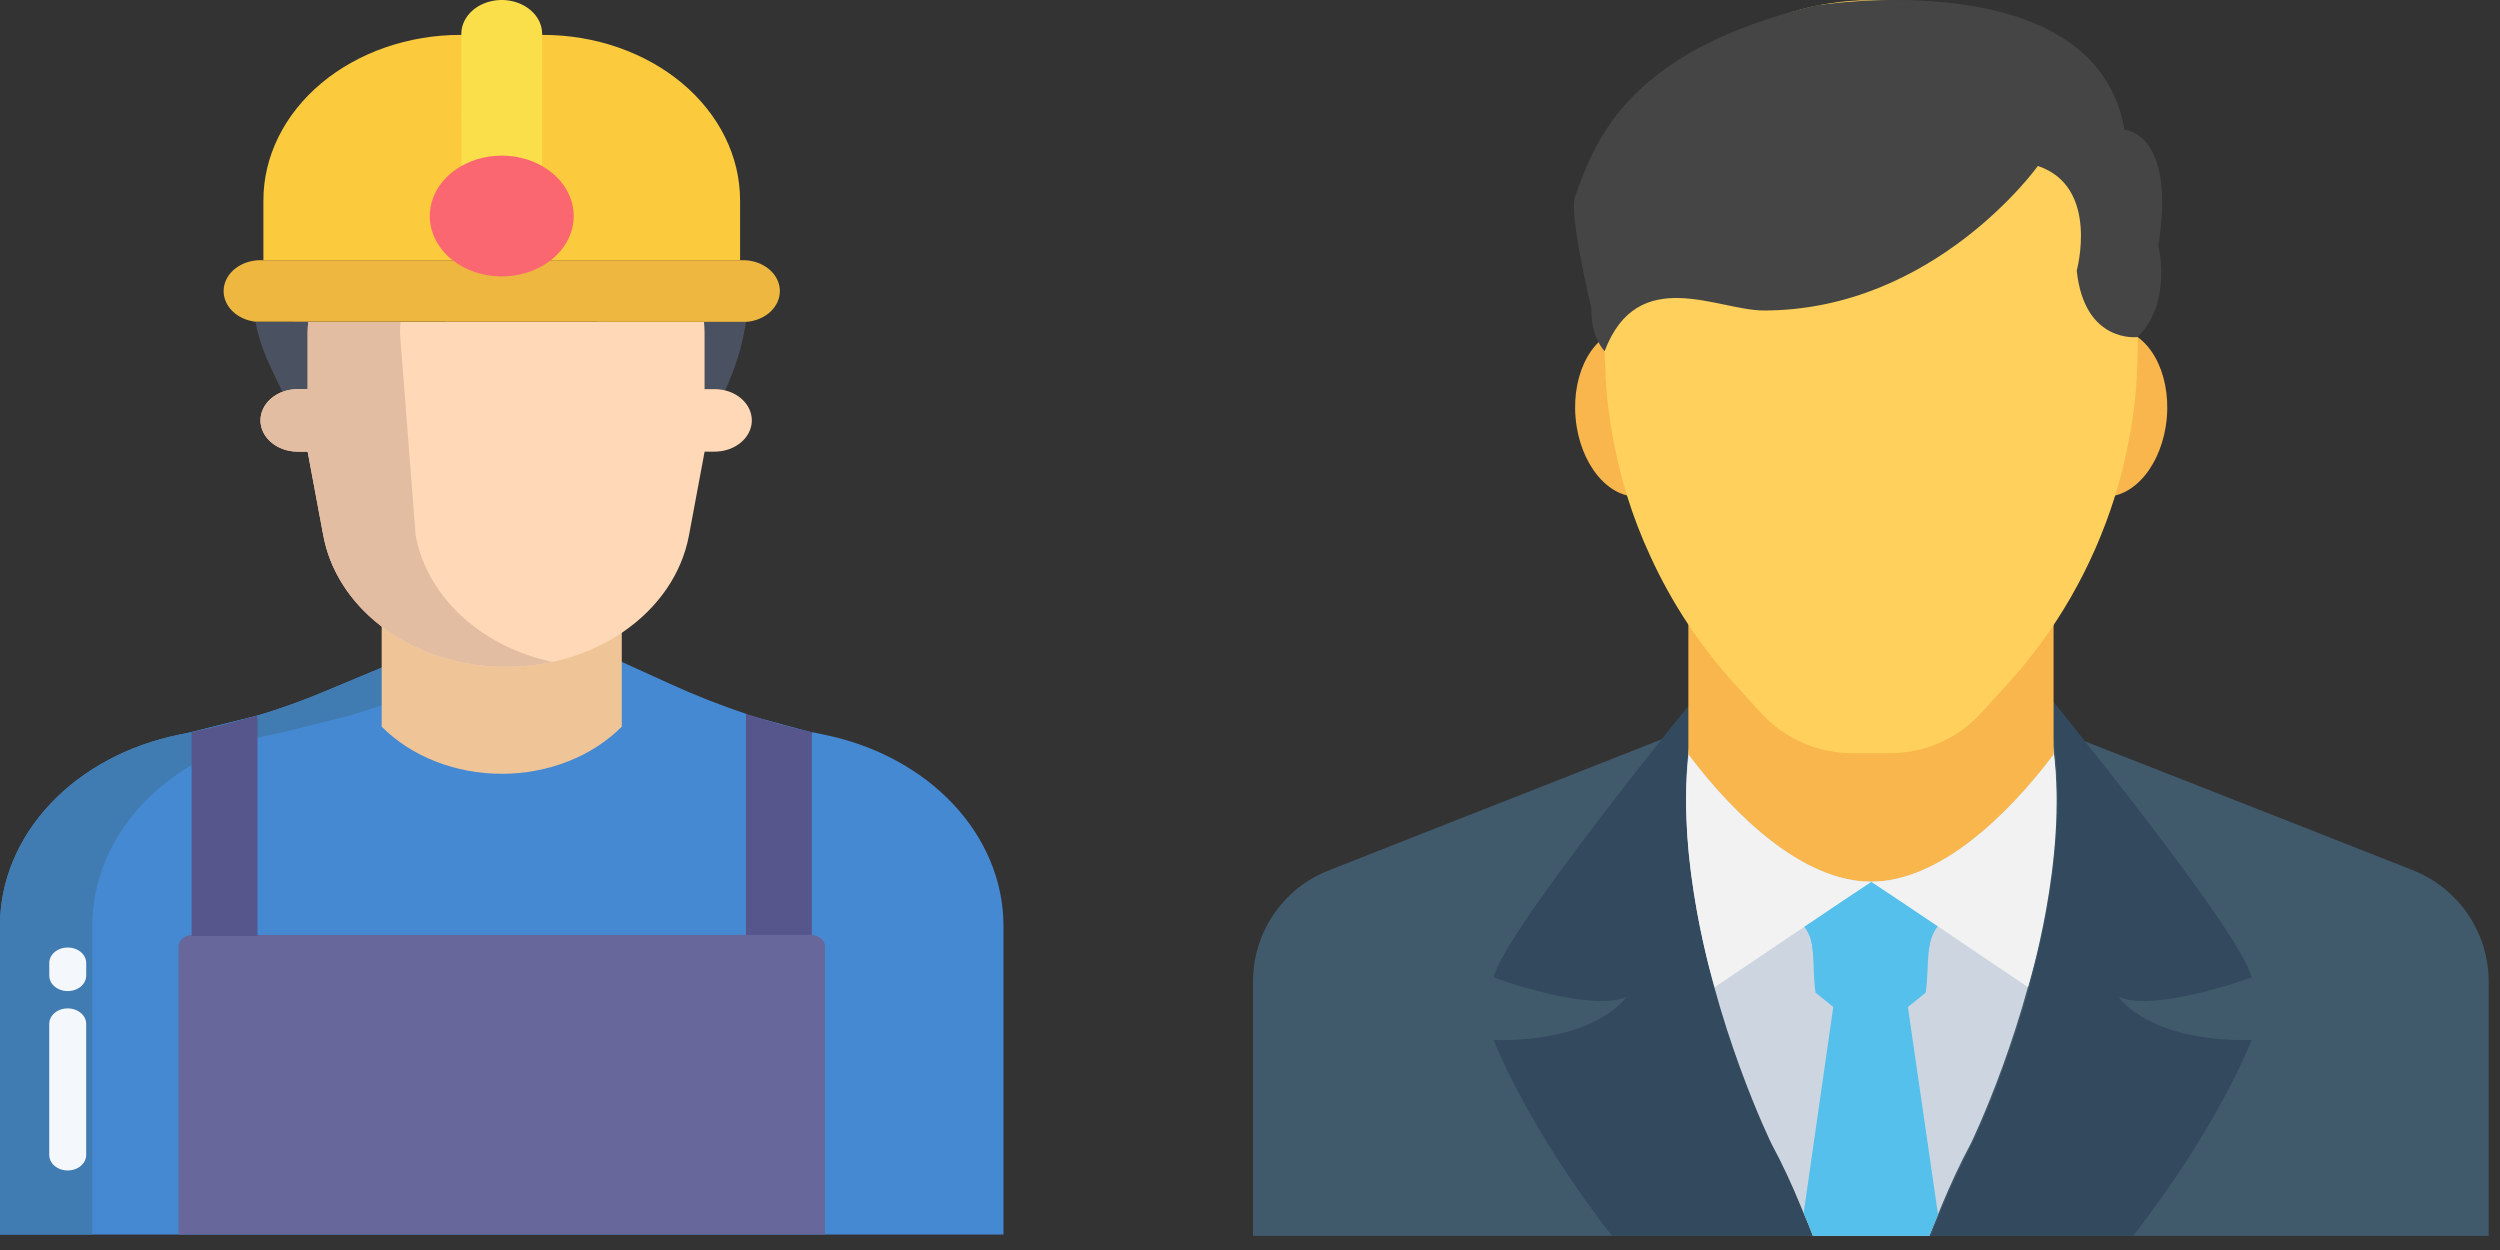 <svg width="162" height="81" viewBox="0 0 162 81" fill="none" xmlns="http://www.w3.org/2000/svg">
<rect x="0" y="0" width="162" height="81" fill="#333333" stroke="none"/>
<path d="M48.148 20.865C48.212 20.865 48.276 20.863 48.34 20.858C48.109 22.379 47.655 23.87 46.989 25.297C46.767 25.241 46.536 25.213 46.303 25.213H45.659V21.588C45.659 21.345 45.647 21.104 45.623 20.865H48.148Z" fill="#4A5160"/>
<path d="M16.877 20.865H19.973C19.947 21.102 19.935 21.343 19.935 21.588V25.213H19.293C18.948 25.213 18.608 25.274 18.295 25.394L17.511 23.74C17.07 22.806 16.747 21.836 16.548 20.845C16.657 20.858 16.767 20.865 16.877 20.865Z" fill="#4A5160"/>
<path d="M35.169 2.261H29.855C28.177 2.26 26.514 2.537 24.963 3.076C23.412 3.614 22.002 4.404 20.815 5.4C19.627 6.396 18.685 7.578 18.042 8.879C17.399 10.18 17.068 11.575 17.068 12.984V16.86H47.957V12.984C47.956 11.575 47.625 10.18 46.982 8.879C46.339 7.578 45.397 6.396 44.21 5.4C43.022 4.404 41.613 3.614 40.062 3.076C38.51 2.537 36.848 2.26 35.169 2.261Z" fill="#FCCA3D"/>
<path d="M48.148 16.86H16.877C16.272 16.86 15.691 17.053 15.249 17.398C14.807 17.744 14.538 18.218 14.496 18.724C14.454 19.23 14.643 19.73 15.024 20.124C15.404 20.518 15.949 20.775 16.548 20.845L48.34 20.859C48.955 20.817 49.526 20.578 49.935 20.191C50.344 19.804 50.559 19.299 50.534 18.782C50.51 18.265 50.247 17.776 49.803 17.418C49.358 17.06 48.765 16.86 48.148 16.86Z" fill="#EDB740"/>
<path d="M34.364 0.643C33.997 0.336 33.531 0.127 33.023 0.042C32.515 -0.043 31.989 0.001 31.511 0.167C31.032 0.333 30.623 0.615 30.336 0.976C30.048 1.337 29.894 1.761 29.894 2.196L29.898 11.593H35.127L35.131 2.196C35.132 1.907 35.064 1.621 34.932 1.355C34.8 1.088 34.607 0.846 34.364 0.643Z" fill="#FADF4A"/>
<path d="M35.127 10.758C36.052 11.283 36.722 12.07 37.014 12.975C37.307 13.88 37.202 14.843 36.72 15.689C36.238 16.534 35.41 17.207 34.386 17.583C33.363 17.96 32.213 18.016 31.145 17.741C30.076 17.466 29.161 16.879 28.565 16.086C27.97 15.292 27.733 14.346 27.899 13.419C28.064 12.492 28.621 11.645 29.468 11.033C30.314 10.421 31.395 10.085 32.512 10.085C33.444 10.085 34.355 10.319 35.127 10.758Z" fill="#FB6771"/>
<path d="M53.398 47.607C53.141 47.555 52.904 47.502 52.649 47.445L52.658 47.475L48.338 46.303L48.358 46.26C46.645 45.689 44.975 45.03 43.358 44.286L40.291 42.891L24.733 43.261L20.993 44.824C19.598 45.411 18.161 45.927 16.691 46.367L12.367 47.446C12.167 47.502 11.861 47.556 11.602 47.607C8.292 48.279 5.348 49.866 3.243 52.112C1.139 54.358 -0.004 57.133 8.27296e-06 59.99V80H65.025V59.99C65.023 57.131 63.876 54.355 61.767 52.109C59.658 49.863 56.711 48.278 53.398 47.607Z" fill="#4689D3"/>
<path d="M52.618 47.445L52.608 47.475V60.65H48.338V46.303L48.358 46.26C49.748 46.727 51.171 47.122 52.618 47.445Z" fill="#56568C"/>
<path d="M52.608 60.585H12.417C12.195 60.597 11.987 60.677 11.831 60.809C11.675 60.941 11.582 61.116 11.569 61.301V79.999H53.456V61.301C53.443 61.116 53.35 60.941 53.194 60.809C53.037 60.677 52.829 60.597 52.608 60.585Z" fill="#67679B"/>
<path d="M24.733 43.262L20.993 44.824C19.598 45.412 18.161 45.927 16.691 46.367L12.367 47.446C12.167 47.503 11.861 47.556 11.602 47.608C8.292 48.279 5.348 49.866 3.243 52.112C1.139 54.358 -0.004 57.133 8.27296e-06 59.99V80H5.984V59.99C5.98 57.133 7.123 54.358 9.227 52.112C11.332 49.866 14.276 48.279 17.586 47.608C17.845 47.556 18.151 47.503 18.351 47.446L22.675 46.367C24.145 45.927 25.582 45.412 26.977 44.824L30.717 43.262H24.733Z" fill="#407CB2"/>
<path d="M16.687 60.599V60.65H12.416V47.445C13.847 47.139 15.259 46.782 16.643 46.365L16.687 46.466V60.599Z" fill="#56568C"/>
<path d="M24.733 40.502V47.086C25.684 48.043 26.873 48.812 28.218 49.34C29.562 49.868 31.028 50.142 32.512 50.142C33.997 50.142 35.463 49.868 36.807 49.34C38.151 48.812 39.341 48.043 40.291 47.086V40.967L40.322 40.944L24.733 40.502Z" fill="#EFC597"/>
<path d="M24.678 40.555C22.683 39.013 21.369 36.95 20.95 34.702L19.935 29.266H19.292C18.652 29.266 18.038 29.053 17.585 28.673C17.132 28.293 16.878 27.778 16.878 27.24C16.878 26.703 17.132 26.188 17.585 25.808C18.038 25.428 18.652 25.214 19.292 25.214H19.935V21.589C19.935 21.345 19.947 21.104 19.973 20.866H45.623C45.647 21.105 45.659 21.346 45.659 21.589V25.214H46.304C46.536 25.214 46.767 25.242 46.99 25.298C47.546 25.436 48.024 25.738 48.337 26.148C48.65 26.558 48.776 27.049 48.693 27.531C48.609 28.013 48.322 28.453 47.883 28.772C47.445 29.091 46.884 29.266 46.304 29.266H45.659L44.644 34.702C44.186 37.158 42.663 39.385 40.366 40.955C39.767 41.365 39.123 41.725 38.441 42.029C36.248 43.011 33.745 43.396 31.279 43.132C28.814 42.868 26.507 41.967 24.678 40.555Z" fill="#FFD8B7"/>
<path d="M30.662 40.555C28.667 39.013 27.353 36.95 26.934 34.702L25.919 21.589C25.919 21.345 25.93 21.104 25.956 20.866H19.973C19.947 21.104 19.935 21.345 19.935 21.589V25.214H19.292C18.652 25.214 18.038 25.428 17.585 25.808C17.132 26.188 16.878 26.703 16.878 27.24C16.878 27.778 17.132 28.293 17.585 28.673C18.038 29.053 18.652 29.266 19.292 29.266H19.935L20.95 34.702C21.206 36.09 21.806 37.417 22.711 38.598C23.616 39.779 24.806 40.788 26.204 41.56C27.602 42.332 29.178 42.849 30.829 43.079C32.48 43.309 34.17 43.245 35.79 42.893C33.877 42.481 32.115 41.678 30.662 40.555Z" fill="#E2BDA1"/>
<path d="M4.388 75.846C4.071 75.846 3.766 75.74 3.542 75.552C3.317 75.363 3.191 75.108 3.191 74.842V66.347C3.191 66.081 3.317 65.825 3.542 65.637C3.766 65.449 4.071 65.343 4.388 65.343C4.706 65.343 5.01 65.449 5.234 65.637C5.459 65.825 5.585 66.081 5.585 66.347V74.842C5.585 75.108 5.459 75.363 5.234 75.552C5.01 75.74 4.706 75.846 4.388 75.846Z" fill="#F4F8FC"/>
<path d="M4.39 64.223C4.072 64.223 3.768 64.117 3.543 63.929C3.319 63.741 3.193 63.485 3.193 63.219V62.402C3.193 62.135 3.319 61.88 3.543 61.692C3.768 61.503 4.072 61.398 4.39 61.398C4.707 61.398 5.011 61.503 5.236 61.692C5.46 61.88 5.586 62.135 5.586 62.402V63.219C5.586 63.485 5.46 63.741 5.236 63.929C5.011 64.117 4.707 64.223 4.39 64.223Z" fill="#F4F8FC"/>
<g clip-path="url(#clip0)">
<path d="M109.538 26.426C109.798 29.42 108.345 31.994 106.294 32.172C104.238 32.353 102.36 30.071 102.097 27.076C101.836 24.082 103.289 21.509 105.343 21.329C107.396 21.149 109.275 23.431 109.538 26.426Z" fill="#F8B64C"/>
<path d="M140.409 27.077C140.147 30.072 138.269 32.354 136.215 32.173C134.16 31.993 132.705 29.421 132.969 26.427C133.231 23.432 135.107 21.15 137.164 21.33C139.216 21.509 140.669 24.083 140.409 27.077Z" fill="#F8B64C"/>
<path d="M161.266 63.601V80.084H81.194V63.601C81.194 60.417 83.146 57.548 86.115 56.397L94.623 53.044L100.996 50.541L106.332 48.438L109.385 47.238L109.42 47.255H109.437C109.487 47.32 109.537 47.389 109.588 47.454H109.605V47.47C109.92 47.906 110.256 48.304 110.589 48.688C113.442 51.808 117.327 53.361 121.232 53.361C125.154 53.361 129.089 51.792 131.923 48.656C132.259 48.273 132.591 47.888 132.891 47.454C132.891 47.454 132.909 47.454 132.909 47.437C132.959 47.389 132.993 47.32 133.043 47.255H133.059L133.078 47.238L136.164 48.454L141.483 50.539L147.856 53.042L156.364 56.395C159.314 57.564 161.266 60.417 161.266 63.601Z" fill="#40596B"/>
<path d="M145.908 67.392C145.908 67.392 143.758 72.996 138.22 80.085H125.11C125.358 79.451 125.627 78.801 125.892 78.167C126.478 76.766 127.11 75.381 127.796 74.113C127.796 74.113 131.566 66.406 132.867 57.565C133.1 56.079 133.249 54.561 133.301 53.026C133.384 51.159 133.301 49.256 133 47.438C132.85 46.47 132.633 45.519 132.35 44.603C132.35 44.603 145.228 60.349 145.91 63.335C145.91 63.335 139.706 65.621 137.286 64.603C137.284 64.605 139.187 67.524 145.908 67.392Z" fill="#334A5E"/>
<path d="M117.569 80.086H104.457C98.935 72.996 96.783 67.393 96.783 67.393C103.489 67.524 105.391 64.605 105.391 64.605C102.989 65.623 96.783 63.337 96.783 63.337C97.451 60.351 110.329 44.605 110.329 44.605C110.043 45.54 109.828 46.489 109.678 47.456C109.376 49.275 109.294 51.161 109.376 53.028C109.426 54.563 109.576 56.081 109.811 57.567C111.111 66.408 114.881 74.115 114.881 74.115C115.582 75.415 116.234 76.818 116.816 78.252C117.085 78.866 117.318 79.468 117.569 80.086Z" fill="#334A5E"/>
<path d="M133.208 53.025C133.158 54.56 133.008 56.078 132.774 57.564C131.473 66.405 127.703 74.112 127.703 74.112C127.019 75.38 126.385 76.764 125.799 78.166C125.734 78.349 125.649 78.518 125.584 78.7C125.382 79.165 125.201 79.635 125.017 80.084H117.477C117.277 79.582 117.095 79.1 116.876 78.615C116.828 78.499 116.776 78.366 116.726 78.249C116.142 76.815 115.492 75.412 114.791 74.112C114.791 74.112 111.021 66.405 109.722 57.564C109.487 56.078 109.338 54.56 109.286 53.025C109.203 51.158 109.286 49.272 109.588 47.453H109.605V47.47C109.92 47.905 110.256 48.304 110.589 48.688C113.442 51.807 117.327 53.36 121.232 53.36C125.154 53.36 129.089 51.792 131.923 48.656C132.259 48.272 132.591 47.887 132.891 47.453C132.891 47.453 132.909 47.453 132.909 47.437C133.208 49.255 133.29 51.158 133.208 53.025Z" fill="#CDD6E0"/>
<path d="M123.632 65.254L125.584 78.701C125.382 79.167 125.2 79.637 125.017 80.086H117.477C117.276 79.584 117.095 79.102 116.876 78.616L118.795 65.254L117.645 64.32C117.512 63.403 117.543 62.502 117.477 61.703C117.427 61.067 117.293 60.5 116.926 60.051C116.359 59.334 115.909 58.883 115.909 58.883L117.493 58.431L119.212 57.833L121.212 57.132L123.28 57.849L124.965 58.433L126.552 58.885C126.552 58.885 126.099 59.337 125.534 60.053C125.184 60.503 125.033 61.054 124.983 61.653C124.883 62.47 124.933 63.389 124.783 64.323L123.632 65.254Z" fill="#54C0EB"/>
<path d="M109.412 48.905V48.902L109.417 48.905L109.419 48.902V48.905C112.382 52.832 116.814 57.133 121.242 57.133C125.67 57.133 130.101 52.834 133.065 48.908L133.072 48.902V48.905V40.242H109.406V48.908L109.412 48.905Z" fill="#F8B64C"/>
<path d="M138.519 17.176V22.848C138.519 22.948 138.519 23.064 138.501 23.165C138.519 23.248 138.501 23.315 138.501 23.398C138.501 23.498 138.501 23.615 138.484 23.715C138.466 24.633 138.4 25.533 138.284 26.434C138.284 26.451 138.284 26.484 138.267 26.501C138.217 26.951 138.15 27.385 138.083 27.835C137.818 29.32 137.483 30.788 137.033 32.206C135.615 36.727 133.231 40.897 130.01 44.417L128.358 46.219C126.858 47.87 124.722 48.803 122.485 48.803H119.982C117.765 48.803 115.63 47.853 114.127 46.219L112.494 44.417C110.209 41.931 108.34 39.096 106.957 36.076C105.754 33.491 104.905 30.755 104.437 27.917C104.353 27.467 104.303 27.016 104.236 26.566C104.236 26.516 104.22 26.483 104.22 26.433C104.103 25.549 104.038 24.631 104.02 23.73V23.547C104.02 23.53 104.003 23.53 104.003 23.513C103.985 23.397 103.985 23.28 103.985 23.163V22.846C103.968 22.713 103.968 22.596 103.968 22.462V17.275C103.968 16.324 104.053 15.39 104.218 14.472V14.422C104.32 13.771 104.453 13.154 104.635 12.537C104.835 11.82 105.085 11.119 105.384 10.452C108.02 4.313 114.125 0.009 121.25 0.009C128.34 0.009 134.445 4.296 137.079 10.418C137.381 11.102 137.63 11.803 137.848 12.537C138.03 13.154 138.18 13.771 138.282 14.422V14.472C138.434 15.359 138.519 16.26 138.519 17.176Z" fill="#FFD15C"/>
<g opacity="0.1">
<g opacity="0.1">
<path opacity="0.1" d="M130.02 44.415L128.368 46.216C126.868 47.868 124.732 48.802 122.496 48.802H119.994C118.916 48.802 117.86 48.569 116.883 48.15L126.485 55.344C129.03 53.643 130.914 51.706 132.999 48.984C133.024 48.952 133.042 48.929 133.066 48.897L133.072 40.433C132.148 41.824 131.156 43.172 130.02 44.415Z" fill="#40596B"/>
</g>
</g>
<path d="M126.552 58.883C126.552 58.883 126.1 59.336 125.534 60.051C125.184 60.502 125.034 61.052 124.984 61.651C123.465 60.635 122.114 59.717 121.265 59.149C120.413 59.717 119.011 60.65 117.477 61.703C117.427 61.067 117.293 60.5 116.926 60.051C116.359 59.334 115.909 58.883 115.909 58.883L117.493 58.431L119.212 57.833L121.212 57.132L123.28 57.849L124.965 58.433L126.552 58.883Z" fill="#54C0EB"/>
<path d="M121.242 57.132C116.818 57.132 112.394 52.842 109.431 48.918C108.597 55.877 111.116 63.965 111.116 63.965C111.116 63.965 120.659 57.521 121.283 57.132H121.28C121.267 57.132 121.255 57.132 121.242 57.132Z" fill="#F2F2F2"/>
<path d="M133.072 48.688V48.906V48.899L133.066 48.909C130.103 52.833 125.671 57.135 121.242 57.133C121.867 57.52 131.411 63.966 131.411 63.966C131.411 63.966 133.991 55.699 133.072 48.688Z" fill="#F2F2F2"/>
<path d="M138.519 21.843C138.519 21.843 135.062 22.282 134.573 17.529C134.573 17.529 136.07 12.096 132.054 10.756C132.054 10.756 125.362 20.12 114.292 20.12C111.304 20.12 106.125 17.09 103.979 22.755C103.979 22.755 103.064 21.86 103.127 19.986C103.127 19.986 101.654 13.924 102.066 12.741C103.492 8.653 105.816 3.255 117.603 0.365C117.603 0.365 135.776 -2.607 137.666 8.409C137.666 8.409 141.036 8.558 139.858 15.919C139.861 15.919 140.791 19.599 138.519 21.843Z" fill="#454545"/>
</g>
<defs>
<clipPath id="clip0">
<rect width="80.085" height="80.085" fill="white" transform="translate(81.188)"/>
</clipPath>
</defs>
</svg>
